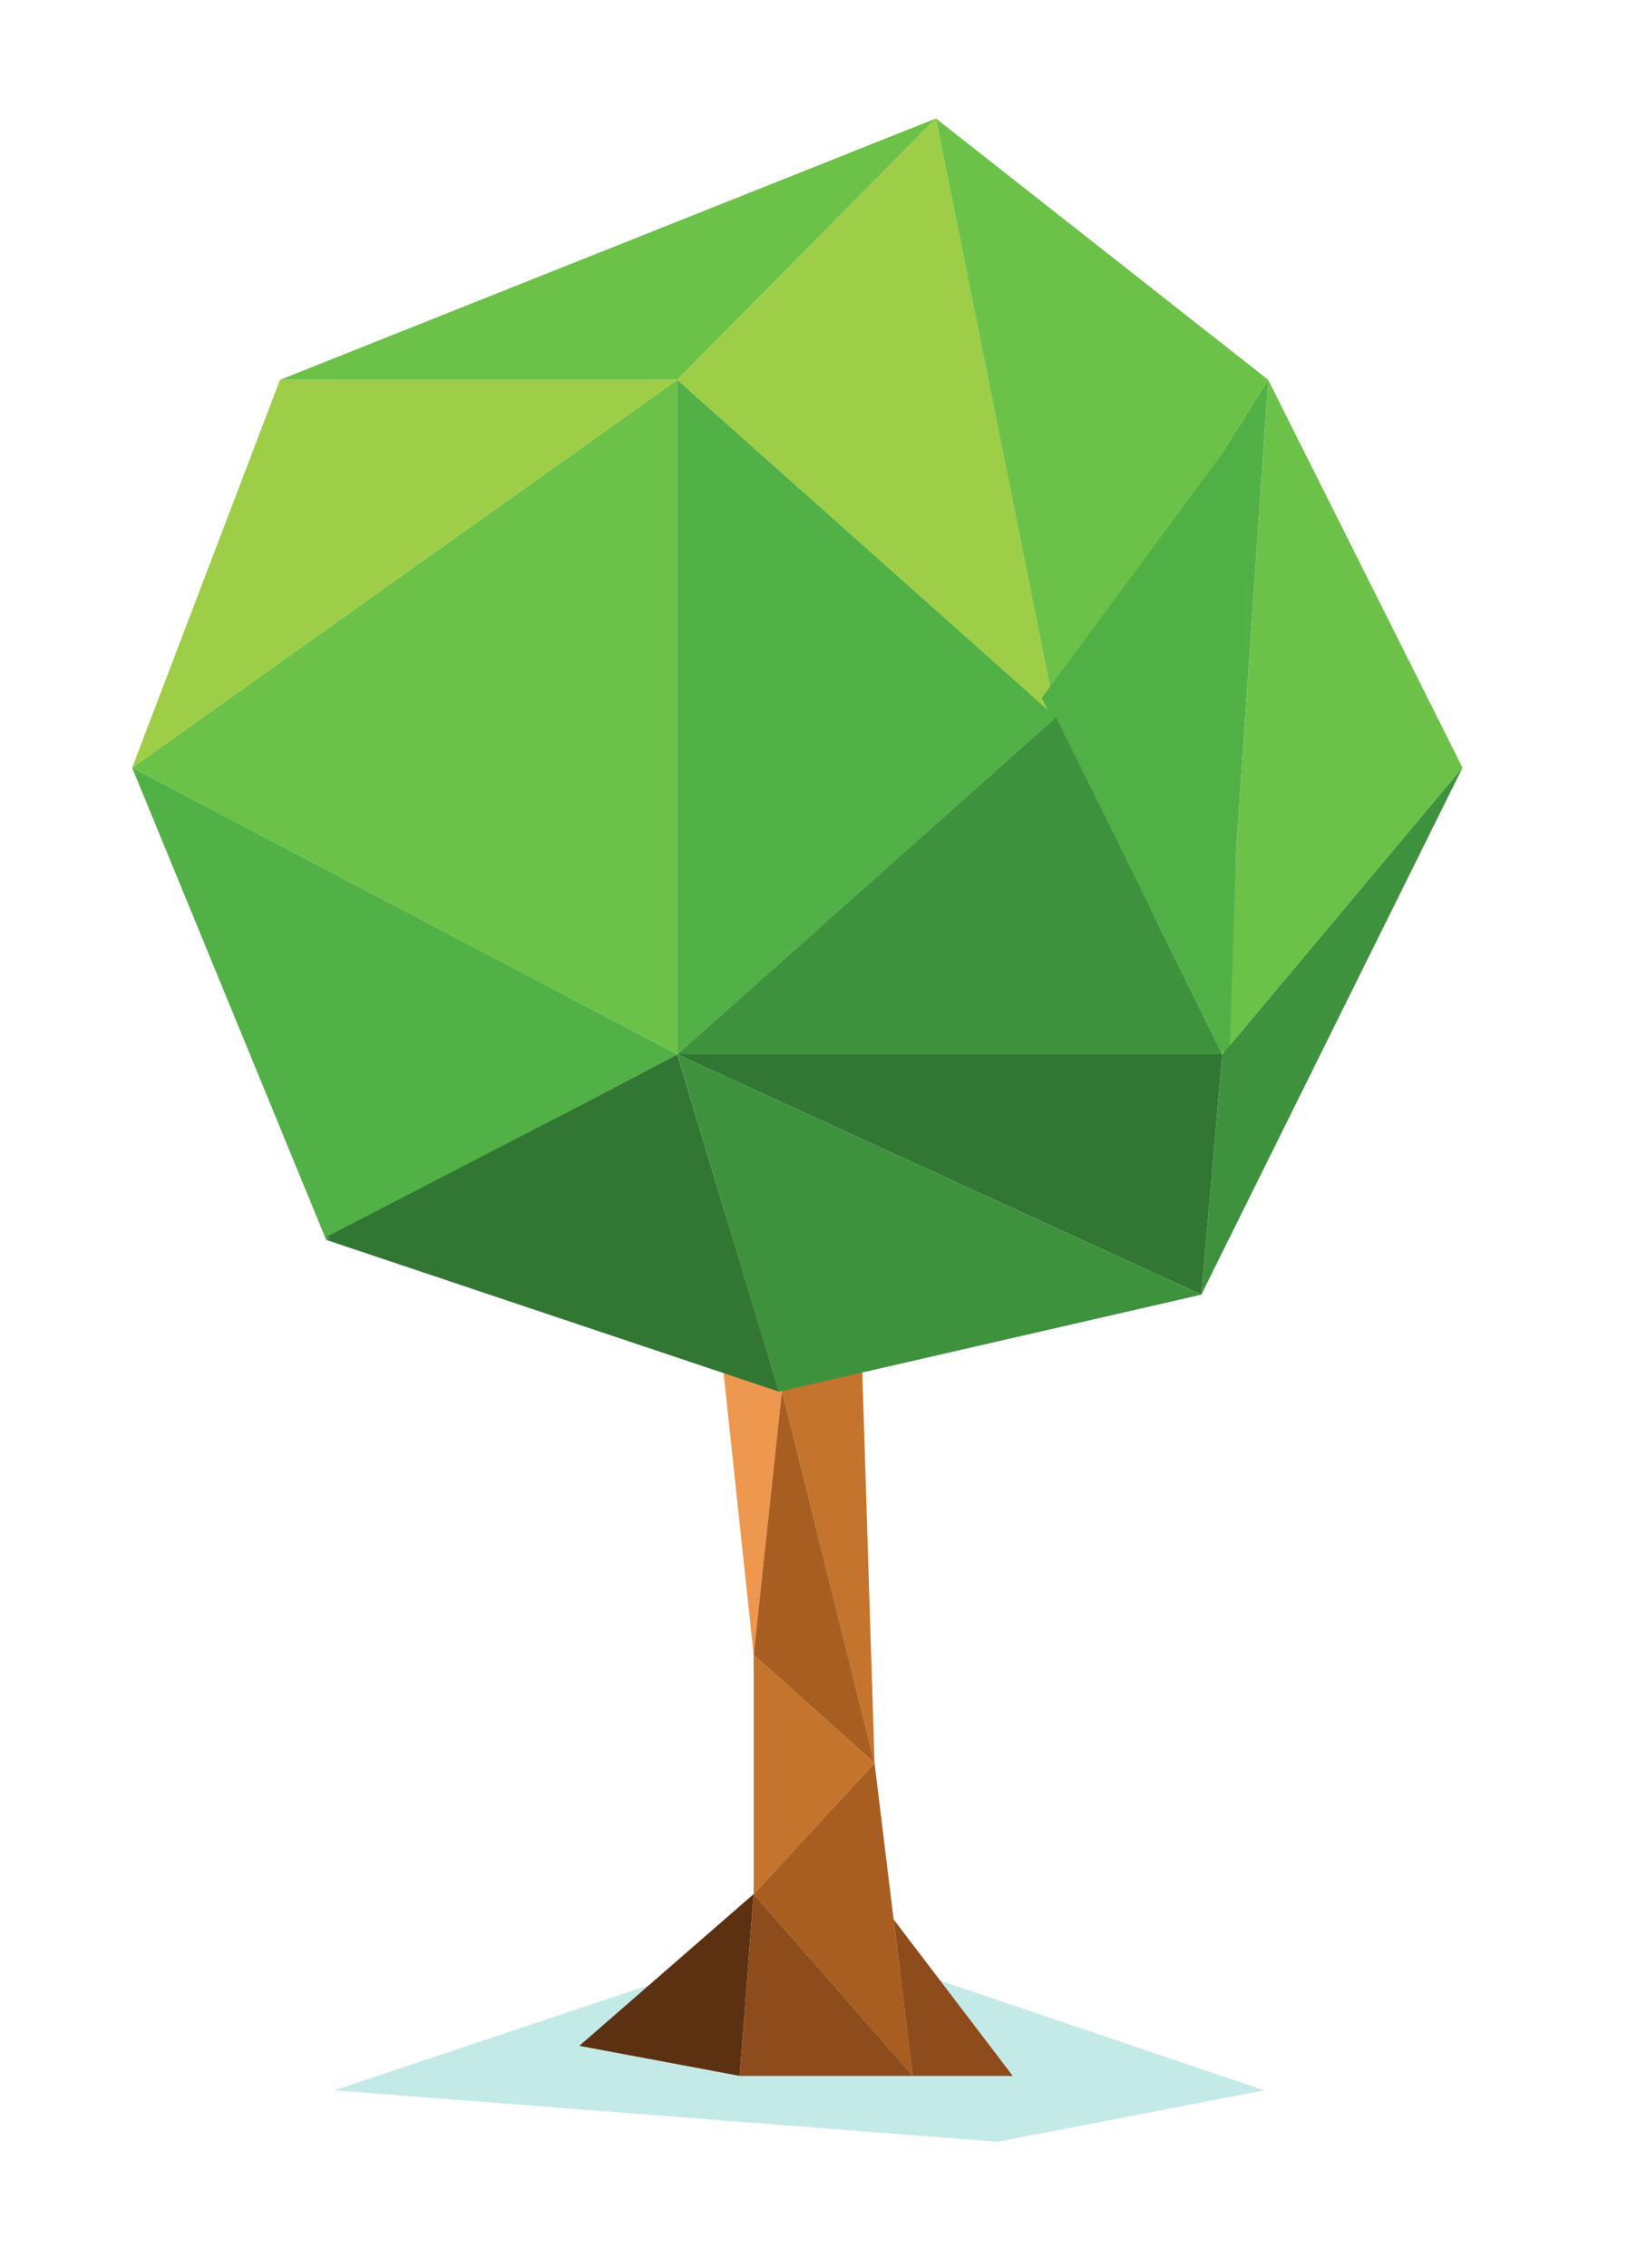 <svg xmlns="http://www.w3.org/2000/svg" viewBox="0 0 2242 3104" width="3500" height="4846">
	<g id="Folder 1">
		<path id="Path 5" fill='#c4eae7' d="M457.68 2860.58L1098.62 2646.52L1731.48 2860.58L1366.35 2931L457.68 2860.58Z" />
		<path id="Path 6" fill='#ee974e' d="M955.03 1541.98L1032.18 2264.6L1070.93 1903.29L955.03 1541.98Z" />
		<path id="Path 7" fill='#c5742d' d="M1070.93 1903.29L1171.02 1561.2L1197.75 2412.68L1070.93 1903.29Z" />
		<path id="Path 8" fill='#a95e21' d="M1032.18 2264.6L1197.75 2412.68L1070.93 1903.29L1032.18 2264.6Z" />
		<path id="Path 9" fill='#c5742d' d="M1032.18 2264.6L1032.18 2591.97L1197.75 2412.68L1032.18 2264.6Z" />
	   <path id="Path 10" fill='#a95e21' d="M1197.75 2412.68L1250.04 2840.82L1032.18 2591.97L1197.75 2412.68Z" />
	   <path id="Path 11" fill='#5c3112' d="M1032.18 2591.97L793.42 2799.7L1012.98 2840.82L1032.18 2591.97Z" />
	   <path id="Path 12" fill='#8e4b1c' d="M1012.98 2840.82L1250.04 2840.82L1032.18 2591.97L1012.98 2840.82ZM1250.04 2840.82L1387.01 2840.82L1223.9 2626.75L1250.04 2840.82Z" />
	   <path id="Path 13" fill='#6cc248' d="M181 1050.51L927.51 519.71L927.51 1442.84L181 1050.51Z" />
	   <path id="Path 14" fill='#51b046' d="M181 1050.51L446.71 1696.7L927.51 1442.84L181 1050.51Z" />
	   <path id="Path 15" fill='#9ece47' d="M181 1050.51L383.44 519.71L927.51 519.71L181 1050.51Z" />
	   <path id="Path 16" fill='#6cc248' d="M383.44 519.71L1281.8 162L927.51 519.71L383.44 519.71Z" />
	   <path id="Path 17" fill='#9ece47' d="M1281.8 162L1446.27 981.27L927.51 519.71L1281.8 162Z" />
	   <path id="Path 18" fill='#6cc248' d="M1281.8 162L1736.9 519.71L1446.27 981.27L1281.8 162Z" />
  <path id="Path 18 copy" fill='#337534' d="M446.77 1692.81L926.1 1445.01L1052.37 1872.03L446.77 1692.81Z" />
	   <path id="Path 19" fill='#51b046' d="M1446.27 981.27L927.51 1442.84L927.51 519.71L1446.27 981.27ZM1446.27 981.27L1674.03 1442.84L1736.9 519.71L1446.27 981.27Z" />
	   <path id="Path 20" fill='#6cc248' d="M1736.9 519.71L2003 1050.51L1674.03 1442.84L1736.9 519.71Z" />
  <path id="Path 20 copy" fill='#50af45' d="M1683.77 1453.46L1426.75 955.01L1710.61 571.59L1683.77 1453.46Z" />
	   <path id="Path 21" fill='#3e923e' d="M927.51 1442.84L1674.03 1442.84L1446.27 981.27L927.51 1442.84ZM1674.03 1442.84L1645.29 1771.65L2003 1050.51L1674.03 1442.84Z" />
	   <path id="Path 22" fill='#327634' d="M1645.29 1771.65L927.51 1442.84L1674.03 1442.84L1645.29 1771.65ZM446.71 1696.7L1066.69 1904.4L927.51 1442.84L446.71 1696.7Z" />
	   <path id="Path 23" fill='#3e923e' d="M1066.69 1904.4L1645.29 1771.65L927.51 1442.84L1066.69 1904.4Z" />
	</g>
</svg>